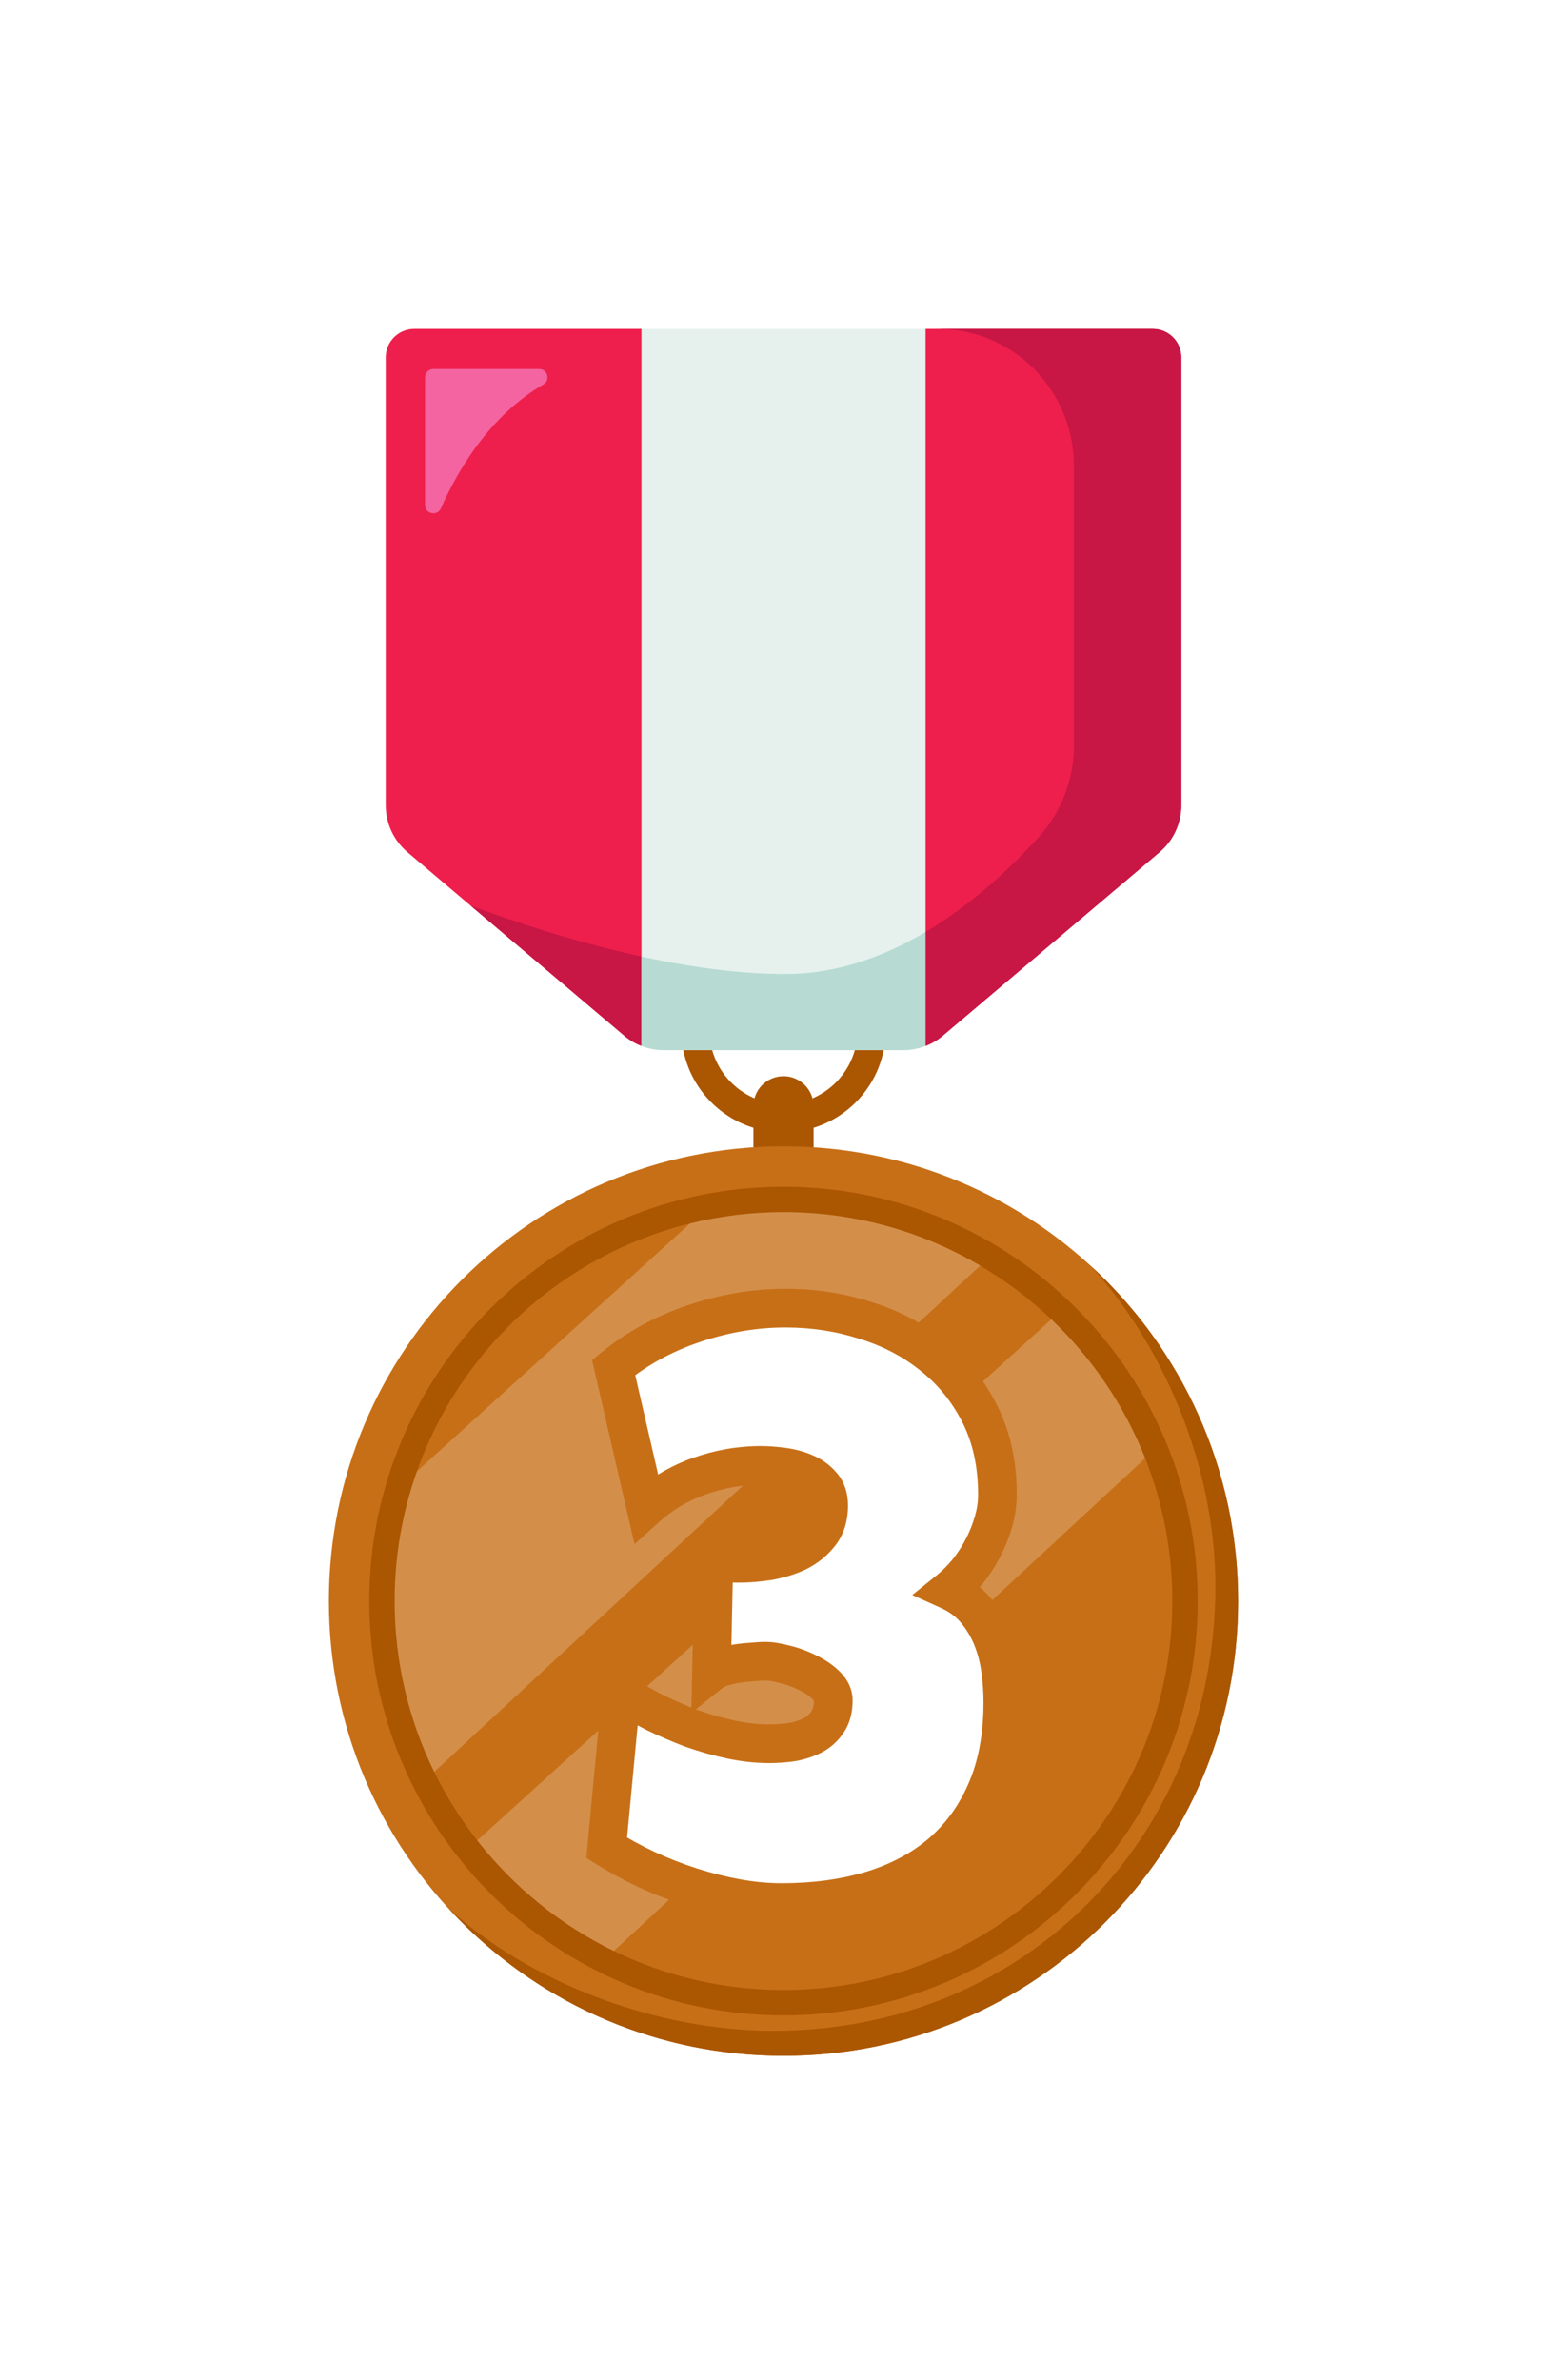 <svg width="81" height="123" viewBox="0 0 81 123" fill="none" xmlns="http://www.w3.org/2000/svg">
<g filter="url(#filter0_d_217_117)">
<path d="M41.998 56.758C43.056 56.307 43.872 55.39 44.188 54.268L44.952 53.647L45.679 54.268C45.3 56.177 43.89 57.715 42.054 58.28L41.998 56.758Z" fill="#AB5600"/>
<path d="M38.948 58.28C37.111 57.715 35.702 56.177 35.322 54.268L36.049 53.647L36.813 54.268C37.13 55.39 37.946 56.307 39.004 56.758L38.948 58.28Z" fill="#AB5600"/>
<path d="M38.946 59.651V57.166C38.946 56.307 39.642 55.614 40.501 55.614C40.929 55.614 41.319 55.79 41.598 56.069C41.878 56.349 42.054 56.736 42.054 57.166V59.651H38.946Z" fill="#AB5600"/>
<path d="M33.157 17L33.772 17.621V53.026L33.157 54.048C32.834 53.924 32.532 53.744 32.263 53.516L21.064 44.04C20.35 43.435 19.938 42.547 19.938 41.613V18.468C19.938 17.658 20.596 17 21.407 17H33.157Z" fill="#EE1F4C"/>
<path d="M61.063 18.468V41.613C61.063 42.547 60.651 43.435 59.936 44.04L48.742 53.516C48.472 53.744 48.17 53.924 47.845 54.048L47.023 53.233V18.242L47.845 17H59.595C60.407 17 61.063 17.658 61.063 18.468Z" fill="#EE1F4C"/>
<path d="M47.845 17V54.048C47.478 54.193 47.085 54.268 46.685 54.268H34.317C33.917 54.268 33.524 54.193 33.157 54.048V17H47.845Z" fill="#E6F1ED"/>
<path d="M33.157 49.431V54.048C32.834 53.924 32.532 53.744 32.263 53.516L24.323 46.798C26.443 47.589 29.664 48.671 33.157 49.431Z" fill="#C81645"/>
<path d="M47.845 48.16V54.048C47.478 54.193 47.085 54.268 46.685 54.268H34.317C33.917 54.268 33.524 54.193 33.157 54.048V49.431C33.362 49.475 33.567 49.518 33.772 49.56C36.031 50.021 38.381 50.334 40.605 50.334C42.929 50.334 45.1 49.636 47.023 48.62C47.303 48.475 47.576 48.319 47.845 48.16Z" fill="#B7DBD2"/>
<path d="M61.062 18.468V41.613C61.062 42.547 60.651 43.435 59.936 44.04L48.741 53.516C48.472 53.744 48.17 53.924 47.845 54.048V48.16C50.34 46.679 52.367 44.727 53.71 43.239C54.874 41.947 55.512 40.265 55.512 38.524V24.066C55.512 20.244 52.474 17.087 48.652 17.004C48.526 17.002 48.398 17 48.265 17H59.594C60.406 17 61.062 17.658 61.062 18.468Z" fill="#C81645"/>
<path d="M27.87 19.071H22.399C22.162 19.071 21.971 19.262 21.971 19.499V26.094C21.971 26.556 22.603 26.693 22.79 26.27C23.669 24.287 25.326 21.47 28.091 19.867C28.467 19.649 28.305 19.071 27.87 19.071Z" fill="#F364A0"/>
<path d="M64 82.737C64 95.715 53.479 106.237 40.5 106.237C27.521 106.237 17 95.715 17 82.737C17 69.758 27.521 59.237 40.5 59.237C53.479 59.237 64 69.758 64 82.737Z" fill="#C76F17"/>
<path d="M63.999 82.737C63.999 95.715 53.479 106.237 40.5 106.237C33.642 106.237 27.47 103.3 23.176 98.612C27.355 102.435 33.874 104.946 39.984 104.946C52.963 104.946 62.826 94.953 62.826 81.974C62.826 75.856 60.189 69.571 56.354 65.39C61.052 69.688 63.999 75.869 63.999 82.737Z" fill="#AB5600"/>
<path d="M40.5 104.147C28.694 104.147 19.09 94.543 19.09 82.737C19.09 70.93 28.694 61.327 40.5 61.327C52.306 61.327 61.91 70.93 61.91 82.737C61.91 94.543 52.306 104.147 40.5 104.147Z" fill="#AB5600"/>
<path d="M60.6 82.736C60.6 93.82 51.584 102.838 40.501 102.838C37.357 102.838 34.38 102.113 31.729 100.821C28.962 99.474 26.55 97.511 24.67 95.11C23.811 94.015 23.064 92.828 22.444 91.566C21.136 88.9 20.399 85.902 20.399 82.736C20.399 80.388 20.805 78.135 21.547 76.039C23.784 69.725 29.093 64.853 35.666 63.225C37.215 62.841 38.835 62.637 40.501 62.637C44.208 62.637 47.683 63.645 50.667 65.402C51.998 66.187 53.231 67.118 54.345 68.178C56.444 70.175 58.113 72.619 59.196 75.357C60.102 77.642 60.6 80.132 60.6 82.736Z" fill="#C76F17"/>
<path d="M50.667 65.402L22.444 91.566C21.136 88.9 20.399 85.902 20.399 82.737C20.399 80.388 20.805 78.135 21.547 76.039L35.666 63.225C37.215 62.841 38.835 62.637 40.501 62.637C44.208 62.637 47.683 63.645 50.667 65.402Z" fill="white" fill-opacity="0.22"/>
<path d="M59.196 75.357L31.729 100.821C28.962 99.474 26.549 97.511 24.669 95.11L54.345 68.178C56.444 70.175 58.112 72.619 59.196 75.357Z" fill="white" fill-opacity="0.22"/>
<path d="M40.5 56.96C40.5 57.246 40.315 57.478 40.086 57.478C39.858 57.478 39.672 57.246 39.672 56.96C39.672 56.674 39.858 56.443 40.086 56.443C40.315 56.443 40.5 56.674 40.5 56.96Z" fill="#AB5600"/>
</g>
<g filter="url(#filter1_d_217_117)">
<mask id="path-18-outside-1_217_117" maskUnits="userSpaceOnUse" x="30" y="66" width="23" height="34" fill="black">
<rect fill="white" x="30" y="66" width="23" height="34"/>
<path d="M51.838 87.959C51.838 89.726 51.553 91.26 50.982 92.561C50.424 93.85 49.64 94.925 48.631 95.789C47.621 96.639 46.413 97.276 45.005 97.701C43.611 98.113 42.077 98.319 40.403 98.319C39.646 98.319 38.869 98.246 38.072 98.1C37.275 97.954 36.485 97.754 35.702 97.502C34.918 97.25 34.154 96.951 33.41 96.606C32.68 96.26 31.996 95.888 31.359 95.49L32.116 87.481C32.62 87.827 33.185 88.159 33.809 88.477C34.433 88.783 35.077 89.062 35.741 89.314C36.419 89.553 37.096 89.746 37.773 89.892C38.464 90.038 39.128 90.111 39.766 90.111C40.138 90.111 40.516 90.084 40.901 90.031C41.3 89.965 41.658 89.852 41.977 89.693C42.296 89.533 42.555 89.307 42.754 89.015C42.966 88.723 43.073 88.344 43.073 87.88C43.073 87.588 42.94 87.315 42.674 87.063C42.409 86.811 42.09 86.598 41.718 86.425C41.346 86.24 40.961 86.1 40.562 86.007C40.164 85.901 39.832 85.848 39.566 85.848C39.38 85.848 39.155 85.861 38.889 85.888C38.637 85.901 38.378 85.927 38.112 85.967C37.846 86.007 37.587 86.067 37.335 86.147C37.096 86.213 36.91 86.299 36.777 86.406L36.897 80.708C37.123 80.734 37.335 80.754 37.534 80.768C37.734 80.781 37.946 80.787 38.172 80.787C38.637 80.787 39.141 80.748 39.686 80.668C40.23 80.575 40.735 80.422 41.2 80.21C41.665 79.984 42.05 79.678 42.355 79.293C42.674 78.908 42.834 78.41 42.834 77.799C42.834 77.361 42.714 77.009 42.475 76.743C42.236 76.465 41.937 76.252 41.578 76.106C41.233 75.96 40.855 75.86 40.443 75.807C40.031 75.754 39.659 75.727 39.327 75.727C38.252 75.727 37.189 75.913 36.14 76.285C35.104 76.657 34.188 77.202 33.391 77.919L31.717 70.667C32.939 69.671 34.327 68.914 35.881 68.396C37.448 67.865 39.022 67.599 40.602 67.599C42.05 67.599 43.431 67.812 44.746 68.237C46.074 68.648 47.243 69.266 48.252 70.09C49.262 70.9 50.065 71.902 50.663 73.098C51.261 74.293 51.559 75.674 51.559 77.241C51.559 77.693 51.493 78.151 51.36 78.616C51.227 79.081 51.048 79.532 50.822 79.971C50.596 80.409 50.331 80.821 50.025 81.206C49.72 81.578 49.395 81.903 49.049 82.182C49.607 82.434 50.065 82.773 50.424 83.198C50.782 83.623 51.068 84.094 51.281 84.612C51.493 85.13 51.639 85.682 51.719 86.266C51.798 86.837 51.838 87.402 51.838 87.959Z"/>
</mask>
<path d="M51.838 87.959C51.838 89.726 51.553 91.26 50.982 92.561C50.424 93.85 49.64 94.925 48.631 95.789C47.621 96.639 46.413 97.276 45.005 97.701C43.611 98.113 42.077 98.319 40.403 98.319C39.646 98.319 38.869 98.246 38.072 98.1C37.275 97.954 36.485 97.754 35.702 97.502C34.918 97.25 34.154 96.951 33.41 96.606C32.68 96.26 31.996 95.888 31.359 95.49L32.116 87.481C32.62 87.827 33.185 88.159 33.809 88.477C34.433 88.783 35.077 89.062 35.741 89.314C36.419 89.553 37.096 89.746 37.773 89.892C38.464 90.038 39.128 90.111 39.766 90.111C40.138 90.111 40.516 90.084 40.901 90.031C41.3 89.965 41.658 89.852 41.977 89.693C42.296 89.533 42.555 89.307 42.754 89.015C42.966 88.723 43.073 88.344 43.073 87.88C43.073 87.588 42.94 87.315 42.674 87.063C42.409 86.811 42.09 86.598 41.718 86.425C41.346 86.24 40.961 86.1 40.562 86.007C40.164 85.901 39.832 85.848 39.566 85.848C39.38 85.848 39.155 85.861 38.889 85.888C38.637 85.901 38.378 85.927 38.112 85.967C37.846 86.007 37.587 86.067 37.335 86.147C37.096 86.213 36.91 86.299 36.777 86.406L36.897 80.708C37.123 80.734 37.335 80.754 37.534 80.768C37.734 80.781 37.946 80.787 38.172 80.787C38.637 80.787 39.141 80.748 39.686 80.668C40.23 80.575 40.735 80.422 41.2 80.21C41.665 79.984 42.05 79.678 42.355 79.293C42.674 78.908 42.834 78.41 42.834 77.799C42.834 77.361 42.714 77.009 42.475 76.743C42.236 76.465 41.937 76.252 41.578 76.106C41.233 75.96 40.855 75.86 40.443 75.807C40.031 75.754 39.659 75.727 39.327 75.727C38.252 75.727 37.189 75.913 36.14 76.285C35.104 76.657 34.188 77.202 33.391 77.919L31.717 70.667C32.939 69.671 34.327 68.914 35.881 68.396C37.448 67.865 39.022 67.599 40.602 67.599C42.05 67.599 43.431 67.812 44.746 68.237C46.074 68.648 47.243 69.266 48.252 70.09C49.262 70.9 50.065 71.902 50.663 73.098C51.261 74.293 51.559 75.674 51.559 77.241C51.559 77.693 51.493 78.151 51.36 78.616C51.227 79.081 51.048 79.532 50.822 79.971C50.596 80.409 50.331 80.821 50.025 81.206C49.72 81.578 49.395 81.903 49.049 82.182C49.607 82.434 50.065 82.773 50.424 83.198C50.782 83.623 51.068 84.094 51.281 84.612C51.493 85.13 51.639 85.682 51.719 86.266C51.798 86.837 51.838 87.402 51.838 87.959Z" fill="white"/>
<path d="M50.982 92.561L50.066 92.159L50.064 92.164L50.982 92.561ZM48.631 95.789L49.275 96.554L49.281 96.549L48.631 95.789ZM45.005 97.701L45.288 98.66L45.294 98.659L45.005 97.701ZM33.41 96.606L32.983 97.51L32.989 97.513L33.41 96.606ZM31.359 95.49L30.363 95.396L30.305 96.01L30.829 96.338L31.359 95.49ZM32.116 87.481L32.68 86.656L31.28 85.698L31.12 87.387L32.116 87.481ZM33.809 88.477L33.354 89.368L33.362 89.372L33.369 89.376L33.809 88.477ZM35.741 89.314L35.386 90.249L35.397 90.253L35.409 90.257L35.741 89.314ZM37.773 89.892L37.563 90.869L37.566 90.87L37.773 89.892ZM40.901 90.031L41.038 91.022L41.052 91.02L41.066 91.018L40.901 90.031ZM42.754 89.015L41.945 88.427L41.936 88.439L41.928 88.452L42.754 89.015ZM41.718 86.425L41.271 87.32L41.284 87.326L41.297 87.332L41.718 86.425ZM40.562 86.007L40.305 86.973L40.32 86.977L40.335 86.981L40.562 86.007ZM38.889 85.888L38.942 86.886L38.965 86.885L38.989 86.882L38.889 85.888ZM37.335 86.147L37.603 87.11L37.62 87.105L37.636 87.1L37.335 86.147ZM36.777 86.406L35.778 86.385L35.733 88.522L37.402 87.186L36.777 86.406ZM36.897 80.708L37.014 79.715L35.92 79.586L35.897 80.687L36.897 80.708ZM39.686 80.668L39.831 81.657L39.843 81.656L39.854 81.654L39.686 80.668ZM41.2 80.21L41.616 81.119L41.626 81.114L41.637 81.109L41.2 80.21ZM42.355 79.293L41.585 78.656L41.578 78.664L41.572 78.672L42.355 79.293ZM42.475 76.743L41.716 77.394L41.724 77.403L41.732 77.412L42.475 76.743ZM41.578 76.106L41.189 77.027L41.201 77.032L41.578 76.106ZM36.14 76.285L35.806 75.343L35.802 75.344L36.14 76.285ZM33.391 77.919L32.416 78.144L32.798 79.798L34.06 78.662L33.391 77.919ZM31.717 70.667L31.085 69.892L30.603 70.285L30.743 70.892L31.717 70.667ZM35.881 68.396L36.197 69.345L36.202 69.343L35.881 68.396ZM44.746 68.237L44.438 69.188L44.45 69.192L44.746 68.237ZM48.252 70.09L47.62 70.864L47.626 70.869L48.252 70.09ZM51.36 78.616L50.399 78.341L51.36 78.616ZM50.025 81.206L50.798 81.841L50.804 81.834L50.809 81.827L50.025 81.206ZM49.049 82.182L48.421 81.404L47.158 82.424L48.637 83.093L49.049 82.182ZM51.281 84.612L50.355 84.992L51.281 84.612ZM51.719 86.266L50.728 86.401L50.728 86.404L51.719 86.266ZM51.838 87.959H50.838C50.838 89.62 50.57 91.011 50.066 92.159L50.982 92.561L51.897 92.963C52.536 91.508 52.838 89.832 52.838 87.959H51.838ZM50.982 92.561L50.064 92.164C49.563 93.321 48.868 94.27 47.981 95.029L48.631 95.789L49.281 96.549C50.412 95.581 51.285 94.379 51.899 92.959L50.982 92.561ZM48.631 95.789L47.987 95.024C47.093 95.777 46.009 96.354 44.716 96.744L45.005 97.701L45.294 98.659C46.817 98.199 48.15 97.501 49.275 96.554L48.631 95.789ZM45.005 97.701L44.722 96.742C43.432 97.123 41.995 97.319 40.403 97.319V98.319V99.319C42.158 99.319 43.789 99.103 45.288 98.66L45.005 97.701ZM40.403 98.319V97.319C39.711 97.319 38.994 97.252 38.253 97.116L38.072 98.1L37.892 99.083C38.744 99.24 39.582 99.319 40.403 99.319V98.319ZM38.072 98.1L38.253 97.116C37.499 96.978 36.751 96.789 36.008 96.55L35.702 97.502L35.395 98.454C36.219 98.719 37.052 98.929 37.892 99.083L38.072 98.1ZM35.702 97.502L36.008 96.55C35.263 96.31 34.538 96.026 33.832 95.698L33.41 96.606L32.989 97.513C33.771 97.875 34.572 98.189 35.395 98.454L35.702 97.502ZM33.41 96.606L33.838 95.701C33.14 95.371 32.491 95.018 31.889 94.642L31.359 95.49L30.829 96.338C31.502 96.758 32.22 97.149 32.983 97.51L33.41 96.606ZM31.359 95.49L32.354 95.584L33.111 87.575L32.116 87.481L31.12 87.387L30.363 95.396L31.359 95.49ZM32.116 87.481L31.551 88.307C32.096 88.679 32.697 89.032 33.354 89.368L33.809 88.477L34.264 87.587C33.672 87.285 33.145 86.974 32.68 86.656L32.116 87.481ZM33.809 88.477L33.369 89.376C34.022 89.695 34.694 89.986 35.386 90.249L35.741 89.314L36.097 88.379C35.461 88.138 34.845 87.871 34.248 87.579L33.809 88.477ZM35.741 89.314L35.409 90.257C36.124 90.51 36.842 90.714 37.563 90.869L37.773 89.892L37.984 88.914C37.35 88.777 36.713 88.597 36.074 88.371L35.741 89.314ZM37.773 89.892L37.566 90.87C38.318 91.029 39.052 91.111 39.766 91.111V90.111V89.111C39.205 89.111 38.61 89.047 37.98 88.913L37.773 89.892ZM39.766 90.111V91.111C40.185 91.111 40.609 91.081 41.038 91.022L40.901 90.031L40.764 89.041C40.423 89.088 40.09 89.111 39.766 89.111V90.111ZM40.901 90.031L41.066 91.018C41.549 90.937 42.005 90.796 42.424 90.587L41.977 89.693L41.53 88.798C41.311 88.907 41.05 88.993 40.737 89.045L40.901 90.031ZM41.977 89.693L42.424 90.587C42.894 90.352 43.284 90.013 43.58 89.579L42.754 89.015L41.928 88.452C41.825 88.602 41.697 88.714 41.53 88.798L41.977 89.693ZM42.754 89.015L43.563 89.603C43.931 89.097 44.073 88.495 44.073 87.88H43.073H42.073C42.073 88.194 42.002 88.349 41.945 88.427L42.754 89.015ZM43.073 87.88H44.073C44.073 87.247 43.774 86.728 43.363 86.338L42.674 87.063L41.986 87.788C42.049 87.849 42.07 87.886 42.074 87.895C42.076 87.899 42.075 87.898 42.074 87.893C42.073 87.888 42.073 87.883 42.073 87.88H43.073ZM42.674 87.063L43.363 86.338C43.01 86.002 42.598 85.731 42.139 85.518L41.718 86.425L41.297 87.332C41.582 87.465 41.807 87.619 41.986 87.788L42.674 87.063ZM41.718 86.425L42.165 85.531C41.724 85.311 41.266 85.144 40.79 85.033L40.562 86.007L40.335 86.981C40.656 87.056 40.968 87.168 41.271 87.32L41.718 86.425ZM40.562 86.007L40.82 85.041C40.379 84.923 39.953 84.848 39.566 84.848V85.848V86.848C39.711 86.848 39.95 86.879 40.305 86.973L40.562 86.007ZM39.566 85.848V84.848C39.336 84.848 39.075 84.864 38.79 84.892L38.889 85.888L38.989 86.882C39.234 86.858 39.425 86.848 39.566 86.848V85.848ZM38.889 85.888L38.837 84.889C38.55 84.904 38.259 84.934 37.964 84.978L38.112 85.967L38.261 86.956C38.496 86.921 38.723 86.898 38.942 86.886L38.889 85.888ZM38.112 85.967L37.964 84.978C37.647 85.026 37.337 85.097 37.034 85.193L37.335 86.147L37.636 87.1C37.838 87.036 38.046 86.988 38.261 86.956L38.112 85.967ZM37.335 86.147L37.068 85.183C36.753 85.27 36.428 85.405 36.153 85.625L36.777 86.406L37.402 87.186C37.395 87.192 37.403 87.184 37.438 87.168C37.472 87.152 37.525 87.132 37.603 87.11L37.335 86.147ZM36.777 86.406L37.777 86.426L37.897 80.729L36.897 80.708L35.897 80.687L35.778 86.385L36.777 86.406ZM36.897 80.708L36.78 81.701C37.02 81.729 37.25 81.751 37.468 81.765L37.534 80.768L37.601 79.77C37.421 79.758 37.225 79.74 37.014 79.715L36.897 80.708ZM37.534 80.768L37.468 81.765C37.692 81.78 37.927 81.787 38.172 81.787V80.787V79.787C37.965 79.787 37.775 79.781 37.601 79.77L37.534 80.768ZM38.172 80.787V81.787C38.693 81.787 39.247 81.743 39.831 81.657L39.686 80.668L39.541 79.678C39.036 79.752 38.58 79.787 38.172 79.787V80.787ZM39.686 80.668L39.854 81.654C40.477 81.547 41.066 81.371 41.616 81.119L41.2 80.21L40.784 79.3C40.404 79.474 39.984 79.603 39.518 79.682L39.686 80.668ZM41.2 80.21L41.637 81.109C42.23 80.821 42.736 80.424 43.139 79.915L42.355 79.293L41.572 78.672C41.364 78.934 41.1 79.147 40.763 79.31L41.2 80.21ZM42.355 79.293L43.126 79.931C43.624 79.329 43.834 78.589 43.834 77.799H42.834H41.834C41.834 78.231 41.725 78.487 41.585 78.656L42.355 79.293ZM42.834 77.799H43.834C43.834 77.172 43.658 76.563 43.218 76.074L42.475 76.743L41.732 77.412C41.77 77.455 41.834 77.549 41.834 77.799H42.834ZM42.475 76.743L43.234 76.093C42.886 75.686 42.454 75.383 41.956 75.18L41.578 76.106L41.201 77.032C41.421 77.121 41.586 77.243 41.716 77.394L42.475 76.743ZM41.578 76.106L41.968 75.185C41.531 75 41.063 74.879 40.571 74.815L40.443 75.807L40.315 76.799C40.646 76.841 40.936 76.92 41.189 77.027L41.578 76.106ZM40.443 75.807L40.571 74.815C40.127 74.758 39.711 74.727 39.327 74.727V75.727V76.727C39.608 76.727 39.936 76.75 40.315 76.799L40.443 75.807ZM39.327 75.727V74.727C38.134 74.727 36.959 74.934 35.806 75.343L36.14 76.285L36.474 77.228C37.42 76.892 38.369 76.727 39.327 76.727V75.727ZM36.14 76.285L35.802 75.344C34.647 75.758 33.618 76.369 32.722 77.175L33.391 77.919L34.06 78.662C34.757 78.034 35.561 77.556 36.478 77.226L36.14 76.285ZM33.391 77.919L34.365 77.694L32.692 70.442L31.717 70.667L30.743 70.892L32.416 78.144L33.391 77.919ZM31.717 70.667L32.349 71.442C33.473 70.526 34.754 69.826 36.197 69.345L35.881 68.396L35.565 67.447C33.9 68.002 32.405 68.817 31.085 69.892L31.717 70.667ZM35.881 68.396L36.202 69.343C37.671 68.845 39.136 68.599 40.602 68.599V67.599V66.599C38.908 66.599 37.225 66.884 35.56 67.449L35.881 68.396ZM40.602 67.599V68.599C41.951 68.599 43.228 68.797 44.438 69.188L44.746 68.237L45.054 67.285C43.635 66.827 42.149 66.599 40.602 66.599V67.599ZM44.746 68.237L44.45 69.192C45.664 69.568 46.717 70.127 47.62 70.864L48.252 70.09L48.885 69.315C47.769 68.405 46.484 67.729 45.042 67.282L44.746 68.237ZM48.252 70.09L47.626 70.869C48.52 71.586 49.233 72.474 49.769 73.545L50.663 73.098L51.557 72.65C50.897 71.331 50.004 70.213 48.878 69.31L48.252 70.09ZM50.663 73.098L49.769 73.545C50.286 74.579 50.559 75.803 50.559 77.241H51.559H52.559C52.559 75.546 52.235 74.007 51.557 72.65L50.663 73.098ZM51.559 77.241H50.559C50.559 77.594 50.508 77.96 50.399 78.341L51.36 78.616L52.322 78.891C52.478 78.343 52.559 77.792 52.559 77.241H51.559ZM51.36 78.616L50.399 78.341C50.284 78.742 50.13 79.132 49.933 79.513L50.822 79.971L51.711 80.429C51.967 79.933 52.17 79.42 52.322 78.891L51.36 78.616ZM50.822 79.971L49.933 79.513C49.737 79.893 49.507 80.25 49.242 80.585L50.025 81.206L50.809 81.827C51.155 81.391 51.456 80.924 51.711 80.429L50.822 79.971ZM50.025 81.206L49.253 80.571C48.987 80.895 48.709 81.171 48.421 81.404L49.049 82.182L49.678 82.96C50.08 82.635 50.453 82.261 50.798 81.841L50.025 81.206ZM49.049 82.182L48.637 83.093C49.073 83.29 49.406 83.543 49.66 83.843L50.424 83.198L51.188 82.553C50.724 82.003 50.141 81.578 49.461 81.271L49.049 82.182ZM50.424 83.198L49.66 83.843C49.951 84.188 50.182 84.57 50.355 84.992L51.281 84.612L52.206 84.233C51.954 83.619 51.614 83.058 51.188 82.553L50.424 83.198ZM51.281 84.612L50.355 84.992C50.534 85.428 50.659 85.896 50.728 86.401L51.719 86.266L52.71 86.131C52.619 85.467 52.452 84.833 52.206 84.233L51.281 84.612ZM51.719 86.266L50.728 86.404C50.802 86.931 50.838 87.449 50.838 87.959H51.838H52.838C52.838 87.354 52.795 86.743 52.709 86.128L51.719 86.266Z" fill="#C76F17" mask="url(#path-18-outside-1_217_117)"/>
</g>
<defs>
<filter id="filter0_d_217_117" x="0.6" y="0.6" width="79.8" height="122.037" filterUnits="userSpaceOnUse" color-interpolation-filters="sRGB">
<feFlood flood-opacity="0" result="BackgroundImageFix"/>
<feColorMatrix in="SourceAlpha" type="matrix" values="0 0 0 0 0 0 0 0 0 0 0 0 0 0 0 0 0 0 127 0" result="hardAlpha"/>
<feOffset/>
<feGaussianBlur stdDeviation="8.2"/>
<feComposite in2="hardAlpha" operator="out"/>
<feColorMatrix type="matrix" values="0 0 0 0 1 0 0 0 0 1 0 0 0 0 1 0 0 0 0.5 0"/>
<feBlend mode="normal" in2="BackgroundImageFix" result="effect1_dropShadow_217_117"/>
<feBlend mode="normal" in="SourceGraphic" in2="effect1_dropShadow_217_117" result="shape"/>
</filter>
<filter id="filter1_d_217_117" x="25.305" y="61.599" width="32.533" height="42.719" filterUnits="userSpaceOnUse" color-interpolation-filters="sRGB">
<feFlood flood-opacity="0" result="BackgroundImageFix"/>
<feColorMatrix in="SourceAlpha" type="matrix" values="0 0 0 0 0 0 0 0 0 0 0 0 0 0 0 0 0 0 127 0" result="hardAlpha"/>
<feOffset/>
<feGaussianBlur stdDeviation="2.5"/>
<feComposite in2="hardAlpha" operator="out"/>
<feColorMatrix type="matrix" values="0 0 0 0 0 0 0 0 0 0 0 0 0 0 0 0 0 0 0.25 0"/>
<feBlend mode="normal" in2="BackgroundImageFix" result="effect1_dropShadow_217_117"/>
<feBlend mode="normal" in="SourceGraphic" in2="effect1_dropShadow_217_117" result="shape"/>
</filter>
</defs>
</svg>
